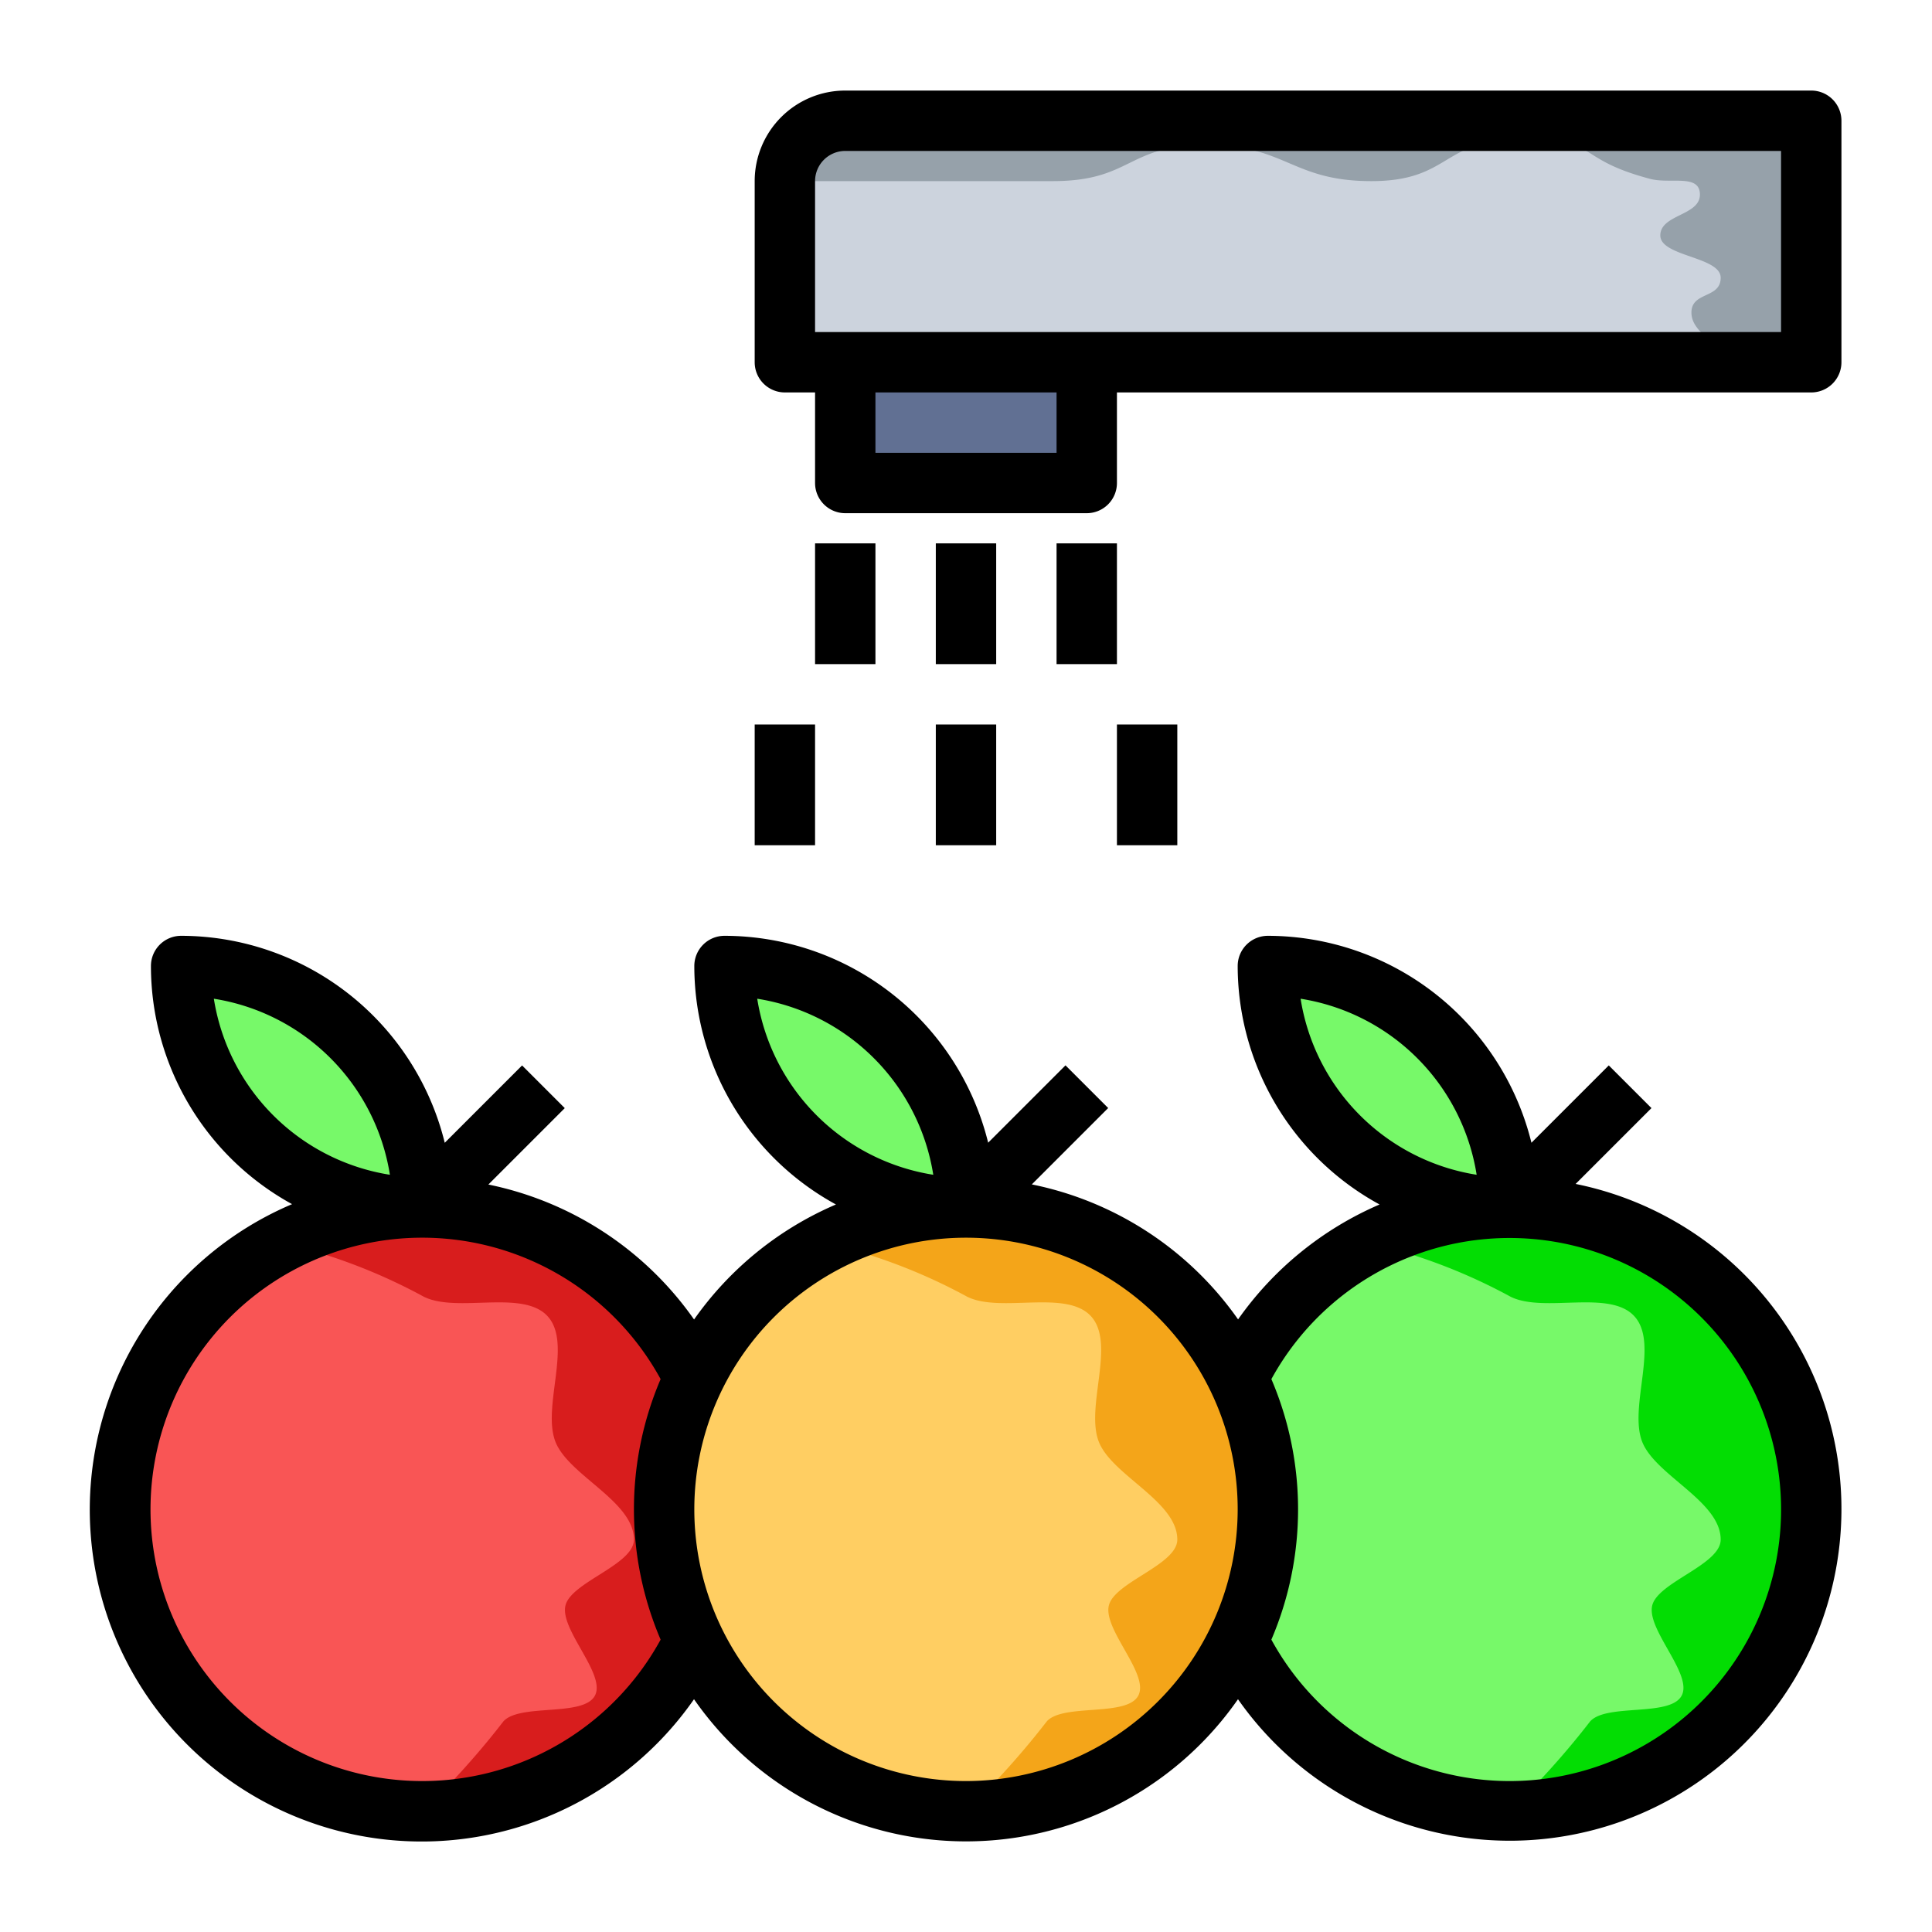 <?xml version="1.0" ?><svg data-name="Layer 1" id="Layer_1" viewBox="0 0 64 64" xmlns="http://www.w3.org/2000/svg"><defs><style>.cls-1{fill:#ccd3dd;}.cls-2{fill:#96a1aa;}.cls-3{fill:#f95555;}.cls-4{fill:#d81d1d;}.cls-5{fill:#77f969;}.cls-6{fill:#03dd03;}.cls-7{fill:#617093;}.cls-8{fill:#ffce62;}.cls-9{fill:#f4a519;}</style></defs><title/><path class="cls-1" d="M28,4H60a0,0,0,0,1,0,0v8a0,0,0,0,1,0,0H26a0,0,0,0,1,0,0V6A2,2,0,0,1,28,4Z"/><path class="cls-2" d="M60,12V4H28a1.994,1.994,0,0,0-1.723,1L26,6h8.87c2.639,0,2.451-1.2,5.09-1.2S42.788,6,45.429,6s2.335-1.4,4.977-1.4,1.7.649,4.259,1.326c.676.178,1.648-.177,1.647.522S55,7.1,55,7.8s2,.7,2,1.4-.969.452-.969,1.153S57,11.3,57,12Z"/><circle class="cls-3" cx="14" cy="50" r="10"/><path class="cls-4" d="M14.376,59.981A9.994,9.994,0,1,0,9.623,41.019l-.307.144a18.609,18.609,0,0,1,4.719,1.79c1.106.556,3.284-.255,4.108.652s-.193,2.992.255,4.151C18.83,48.874,21,49.729,21,51c0,.836-2.073,1.405-2.267,2.18-.2.8,1.354,2.28.973,2.992s-2.483.248-3.029.85A27.153,27.153,0,0,1,14,60Z"/><circle class="cls-5" cx="50" cy="50" r="10"/><path class="cls-6" d="M50.376,59.981a9.994,9.994,0,1,0-4.753-18.962l-.307.144a18.609,18.609,0,0,1,4.719,1.79c1.106.556,3.284-.255,4.108.652s-.193,2.992.255,4.151C54.83,48.874,57,49.729,57,51c0,.836-2.073,1.405-2.267,2.18-.2.8,1.354,2.28.973,2.992s-2.483.248-3.029.85A27.153,27.153,0,0,1,50,60Z"/><rect class="cls-7" height="4" width="8" x="28" y="12"/><circle class="cls-8" cx="32" cy="50" r="10"/><path class="cls-5" d="M24,32h0a8,8,0,0,1,8,8v0a0,0,0,0,1,0,0h0a8,8,0,0,1-8-8v0A0,0,0,0,1,24,32Z"/><path class="cls-5" d="M42,32h0a8,8,0,0,1,8,8v0a0,0,0,0,1,0,0h0a8,8,0,0,1-8-8v0A0,0,0,0,1,42,32Z"/><path class="cls-5" d="M6,32H6a8,8,0,0,1,8,8v0a0,0,0,0,1,0,0h0a8,8,0,0,1-8-8v0A0,0,0,0,1,6,32Z"/><path d="M60,3H28a3,3,0,0,0-3,3v6a1,1,0,0,0,1,1h1v3a1,1,0,0,0,1,1h8a1,1,0,0,0,1-1V13H60a1,1,0,0,0,1-1V4A1,1,0,0,0,60,3ZM35,15H29V13h6Zm24-4H27V6a1,1,0,0,1,1-1H59Z"/><rect height="4" width="2" x="31" y="18"/><rect height="4" width="2" x="31" y="24"/><rect height="4" width="2" x="35" y="18"/><rect height="4" width="2" x="37" y="24"/><rect height="4" width="2" x="27" y="18"/><rect height="4" width="2" x="25" y="24"/><path class="cls-9" d="M32.376,59.981a9.994,9.994,0,1,0-4.753-18.962l-.307.144a18.609,18.609,0,0,1,4.719,1.79c1.106.556,3.284-.255,4.108.652s-.193,2.992.255,4.151C36.83,48.874,39,49.729,39,51c0,.836-2.073,1.405-2.267,2.18-.2.8,1.354,2.28.973,2.992s-2.483.248-3.029.85A27.153,27.153,0,0,1,32,60Z"/><path d="M52.193,39.221l2.514-2.514-1.414-1.414-2.562,2.562A9.007,9.007,0,0,0,42,31a1,1,0,0,0-1,1,9.006,9.006,0,0,0,4.7,7.9,11.1,11.1,0,0,0-4.687,3.807,11.017,11.017,0,0,0-6.833-4.472l2.53-2.53-1.414-1.414-2.562,2.562A9.007,9.007,0,0,0,24,31a1,1,0,0,0-1,1,9.006,9.006,0,0,0,4.692,7.9,11.068,11.068,0,0,0-4.7,3.81,11.017,11.017,0,0,0-6.814-4.471l2.531-2.531-1.414-1.414-2.562,2.562A9.007,9.007,0,0,0,6,31a1,1,0,0,0-1,1,9,9,0,0,0,4.675,7.889,10.993,10.993,0,1,0,13.315,16.4,10.974,10.974,0,0,0,18.02,0,10.988,10.988,0,1,0,11.183-17.07ZM7.084,33.084a7.015,7.015,0,0,1,5.832,5.832A7.015,7.015,0,0,1,7.084,33.084Zm14.8,21.231a9,9,0,1,1,0-8.63,10.973,10.973,0,0,0,0,8.63Zm3.2-21.231a7.015,7.015,0,0,1,5.832,5.832A7.015,7.015,0,0,1,25.084,33.084ZM32,59a9,9,0,1,1,9-9A9.01,9.01,0,0,1,32,59ZM43.084,33.084a7.015,7.015,0,0,1,5.832,5.832A7.015,7.015,0,0,1,43.084,33.084ZM50,59a8.993,8.993,0,0,1-7.884-4.685,10.973,10.973,0,0,0,0-8.63A8.995,8.995,0,1,1,50,59Z"/></svg>